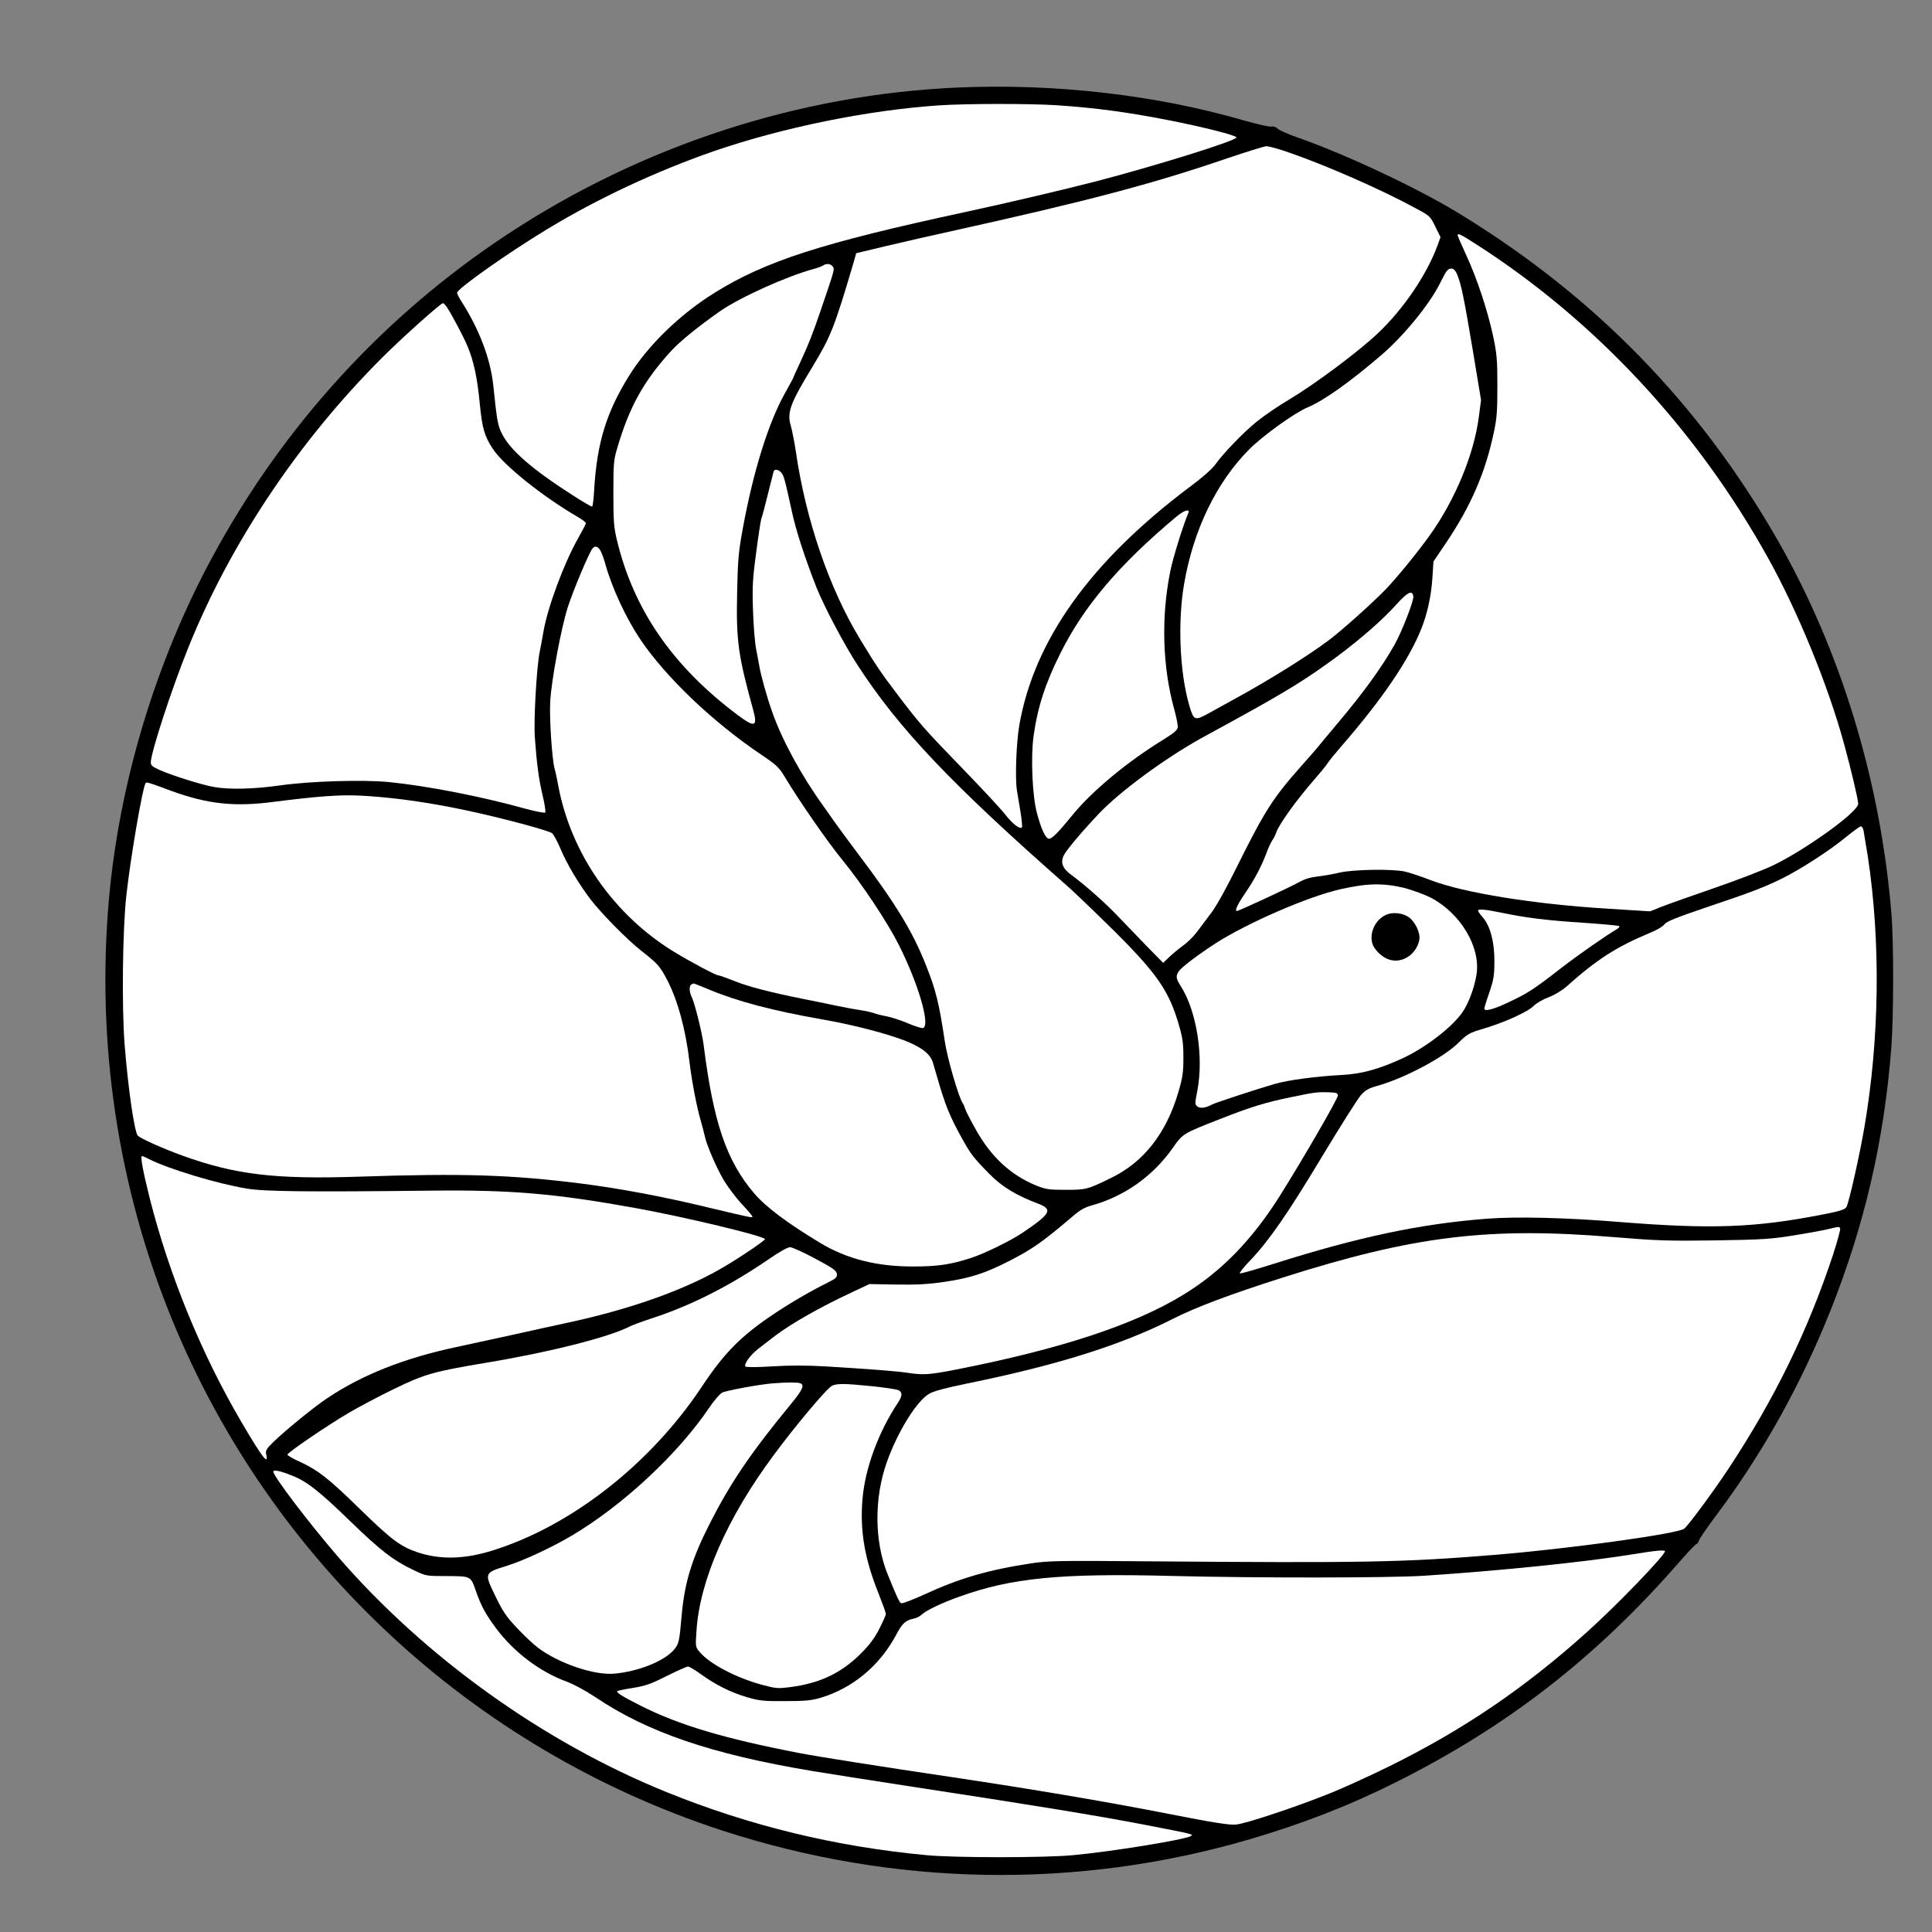 <?xml version="1.0" standalone="no"?>
<!DOCTYPE svg PUBLIC "-//W3C//DTD SVG 20010904//EN"
 "http://www.w3.org/TR/2001/REC-SVG-20010904/DTD/svg10.dtd">
<svg version="1.0" xmlns="http://www.w3.org/2000/svg"
 width="1230pt" height="1230pt" viewBox="0 0 1230 1230"
 preserveAspectRatio="xMidYMid meet">
<rect x="0" y="0" width="1230" height="1230" fill="#808080" stroke="none"/>
<g transform="translate(0,1230) scale(0.1,-0.1)"
fill="#000000" stroke="none">
<path fill="#000000" stroke="none" d="M6105 11743 c-1017 -43 -2019 -370
-2878 -937 -784 -517 -1426 -1220 -1877 -2056 -358 -662 -589 -1428 -656
-2170 -82 -917 55 -1835 401 -2680 632 -1544 1913 -2734 3500 -3253 1098 -358
2263 -378 3360 -57 340 100 636 215 935 365 705 353 1270 791 1799 1398 56 64
106 117 111 117 5 0 12 10 16 22 4 13 54 86 112 163 295 394 537 829 725 1300
217 544 342 1082 388 1675 15 202 16 676 0 860 -70 842 -322 1668 -723 2370
-499 871 -1169 1558 -2037 2086 -263 160 -720 374 -1021 479 -58 20 -114 45
-125 55 -12 12 -29 17 -41 14 -11 -3 -89 15 -174 39 -562 163 -1200 236 -1815
210z"/>
<path fill="#ffffff" stroke="none" d="M6728 11630 c249 -17 445 -43 716 -96
223 -44 427 -96 428 -109 1 -20 -512 -180 -892 -279 -201 -52 -570 -139 -840
-197 -909 -196 -1266 -311 -1589 -512 -223 -138 -429 -339 -549 -534 -142
-230 -201 -423 -219 -717 -3 -59 -9 -109 -13 -111 -4 -2 -61 31 -127 74 -256
164 -395 285 -447 389 -27 53 -32 82 -56 312 -18 166 -88 351 -198 524 -18 28
-32 55 -32 62 0 25 325 255 577 407 318 193 691 367 1053 493 441 152 981 262
1435 293 176 12 584 12 753 1z"/>
<path fill="#ffffff" stroke="none" d="M8206 11329 c236 -81 593 -238 809
-356 88 -47 91 -50 123 -116 l33 -67 -21 -58 c-70 -186 -215 -399 -376 -552
-119 -114 -398 -322 -559 -419 -82 -49 -156 -99 -215 -146 -79 -63 -214 -203
-258 -266 -20 -30 -80 -84 -169 -150 -632 -475 -990 -976 -1084 -1518 -19
-113 -27 -334 -15 -412 3 -19 13 -78 22 -132 9 -54 13 -101 10 -105 -14 -13
-61 24 -106 82 -25 33 -148 165 -274 295 -245 253 -274 286 -425 486 -94 124
-126 172 -222 330 -199 326 -350 766 -413 1205 -9 58 -23 129 -31 158 -26 86
-6 141 140 381 113 187 138 249 257 652 l19 67 192 46 c106 25 293 68 417 95
863 191 1273 299 1750 462 124 42 237 77 251 78 15 1 80 -17 145 -40z"/>
<path fill="#ffffff" stroke="none" d="M9401 10743 c756 -485 1401 -1178 1854
-1993 190 -341 383 -812 485 -1185 48 -177 90 -355 90 -383 0 -51 -336 -293
-545 -393 -66 -31 -235 -96 -375 -144 -140 -48 -289 -101 -330 -117 l-75 -30
-270 17 c-464 28 -914 100 -1125 181 -63 24 -137 49 -165 55 -78 18 -326 14
-415 -6 -41 -10 -105 -21 -141 -25 -45 -5 -83 -16 -120 -37 -49 -28 -383 -183
-394 -183 -16 0 2 40 50 110 62 91 105 172 137 257 11 32 29 69 38 83 10 14
20 35 24 47 16 52 130 210 246 343 36 41 74 87 83 102 9 15 48 62 85 105 261
300 433 553 512 753 37 93 61 204 69 315 l7 110 81 120 c158 235 250 447 304
705 19 88 22 136 22 295 0 168 -4 204 -27 315 -36 166 -103 368 -171 515 -30
65 -55 123 -55 127 0 16 18 7 121 -59z"/>
<path fill="#ffffff" stroke="none" d="M5301 10604 c14 -17 13 -19 -74 -274
-52 -153 -81 -227 -133 -338 -24 -52 -44 -95 -44 -98 0 -2 -24 -46 -53 -98
-105 -187 -202 -499 -269 -866 -26 -143 -31 -196 -35 -400 -7 -309 6 -402 103
-753 28 -104 9 -110 -96 -32 -416 311 -665 671 -772 1115 -20 83 -23 120 -23
300 0 186 2 212 24 285 77 264 169 430 345 622 55 60 176 158 309 251 130 90
429 225 602 271 22 6 47 15 55 21 22 14 46 12 61 -6z"/>
<path fill="#ffffff" stroke="none" d="M9276 10555 c27 -65 44 -149 99 -476
l54 -326 -14 -107 c-31 -239 -151 -528 -311 -752 -75 -106 -214 -276 -283
-347 -79 -82 -272 -255 -356 -319 -132 -100 -383 -257 -605 -378 -47 -26 -120
-66 -163 -90 -93 -51 -97 -49 -127 54 -60 209 -73 531 -31 771 59 342 206 645
413 853 87 88 292 235 372 268 100 41 271 162 471 334 143 123 304 320 372
455 43 86 50 95 75 95 12 0 24 -12 34 -35z"/>
<path fill="#ffffff" stroke="none" d="M2846 10343 c31 -47 104 -185 129 -244
40 -93 64 -205 79 -365 16 -161 29 -208 83 -291 70 -106 317 -304 546 -437 26
-15 47 -32 47 -37 0 -5 -23 -49 -50 -97 -90 -159 -193 -437 -220 -592 -6 -36
-17 -96 -25 -135 -19 -99 -38 -431 -30 -539 12 -170 25 -264 49 -368 14 -56
21 -107 17 -111 -4 -4 -57 6 -117 22 -287 80 -636 148 -878 172 -166 16 -501
6 -691 -21 -168 -24 -328 -28 -425 -10 -78 14 -262 72 -342 107 -47 21 -58 30
-58 49 0 61 131 464 238 729 268 667 705 1320 1239 1852 125 125 369 343 383
343 4 0 16 -12 26 -27z"/>
<path fill="#ffffff" stroke="none" d="M4973 9292 c17 -19 23 -40 67 -242 26
-124 84 -301 158 -490 48 -120 176 -363 262 -495 262 -404 598 -758 1334
-1405 70 -62 294 -279 382 -370 202 -210 270 -315 327 -507 27 -93 31 -123 31
-218 0 -93 -5 -126 -32 -218 -76 -260 -220 -445 -426 -545 -153 -75 -160 -77
-291 -77 -108 0 -127 3 -187 27 -162 66 -287 181 -384 354 -34 60 -65 120 -69
134 -4 14 -11 30 -15 35 -25 33 -99 287 -115 395 -36 242 -57 327 -118 480
-86 220 -196 399 -440 722 -59 79 -120 161 -135 183 -15 22 -52 74 -82 116
-139 193 -262 419 -324 597 -32 88 -73 237 -81 287 -4 22 -13 72 -21 112 -8
39 -17 150 -20 245 -5 151 -3 198 20 369 14 108 29 207 34 220 5 13 24 83 41
154 18 72 34 136 36 143 6 17 29 15 48 -6z"/>
<path fill="#ffffff" stroke="none" d="M7565 9033 c-31 -72 -98 -286 -114
-368 -60 -295 -50 -612 25 -882 14 -50 24 -101 22 -114 -2 -17 -26 -37 -87
-75 -230 -140 -460 -331 -584 -484 -87 -107 -129 -150 -148 -150 -22 0 -51 62
-79 170 -28 110 -38 350 -20 482 25 183 75 338 171 529 150 301 373 563 734
866 53 45 93 57 80 26z"/>
<path fill="#ffffff" stroke="none" d="M3824 8792 c8 -15 22 -54 31 -87 42
-150 131 -341 221 -475 164 -243 464 -529 774 -737 93 -63 110 -79 145 -137
92 -154 273 -415 368 -531 126 -154 289 -400 359 -540 125 -248 202 -513 155
-530 -6 -3 -49 10 -94 29 -45 19 -105 39 -135 45 -29 5 -65 14 -81 20 -15 6
-58 15 -95 21 -37 5 -107 19 -157 29 -49 11 -139 29 -200 41 -209 42 -354 79
-441 115 -48 19 -93 35 -99 35 -17 0 -177 85 -285 151 -382 234 -654 624 -735
1053 -8 44 -19 96 -25 115 -16 64 -33 320 -27 424 7 135 70 471 112 602 35
108 135 346 157 373 17 20 36 14 52 -16z"/>
<path fill="#ffffff" stroke="none" d="M8998 8503 c4 -27 -74 -227 -120 -308
-82 -145 -196 -302 -353 -489 -55 -65 -111 -133 -125 -150 -13 -17 -64 -75
-112 -129 -183 -206 -235 -287 -409 -637 -71 -144 -137 -263 -170 -305 -29
-39 -70 -93 -91 -121 -21 -28 -60 -66 -86 -84 -26 -19 -65 -51 -87 -72 l-40
-38 -105 107 c-58 60 -139 144 -181 188 -78 83 -208 198 -296 263 -59 42 -74
82 -49 129 17 34 125 161 226 267 133 139 410 343 640 472 41 22 145 80 230
126 327 180 448 255 642 398 151 112 295 238 383 337 68 75 97 88 103 46z"/>
<path fill="#ffffff" stroke="none" d="M1090 7265 c231 -84 402 -103 652 -70
281 36 424 46 548 40 318 -17 655 -77 1075 -191 72 -20 138 -41 148 -47 10 -7
35 -52 56 -102 40 -96 115 -221 190 -320 68 -89 235 -259 326 -330 103 -81
116 -95 163 -185 67 -128 118 -317 142 -524 14 -118 46 -284 70 -366 10 -36
22 -80 26 -99 11 -57 73 -201 122 -285 26 -43 77 -111 114 -151 38 -40 68 -76
68 -80 0 -9 3 -10 -287 59 -295 71 -556 119 -803 151 -446 56 -751 66 -1409
44 -540 -18 -793 12 -1133 135 -125 46 -258 105 -280 125 -22 20 -63 305 -85
586 -18 238 -13 718 11 940 25 232 102 683 122 717 7 11 2 13 164 -47z"/>
<path fill="#ffffff" stroke="none" d="M11864 7013 c3 -16 15 -89 27 -163 83
-545 75 -1161 -21 -1724 -30 -178 -100 -488 -115 -511 -10 -16 -42 -26 -156
-48 -430 -84 -706 -93 -1284 -47 -344 28 -656 36 -851 21 -424 -33 -815 -116
-1352 -286 -117 -37 -215 -65 -219 -62 -3 4 26 41 66 82 122 129 238 296 456
659 116 192 227 368 247 391 30 34 50 46 100 60 175 48 429 182 524 277 57 56
68 62 158 89 133 39 283 107 320 145 17 17 60 42 95 55 39 15 84 42 115 69
191 171 317 252 528 340 43 17 86 42 95 56 14 18 74 42 268 108 283 95 370
128 488 187 117 59 298 176 397 258 47 38 90 70 97 70 6 1 14 -11 17 -26z"/>
<path fill="#ffffff" stroke="none" d="M8944 6646 c52 -14 128 -42 167 -62
189 -100 317 -315 289 -489 -13 -83 -50 -182 -89 -239 -65 -94 -231 -223 -376
-291 -155 -72 -264 -102 -395 -109 -156 -8 -340 -32 -425 -57 -105 -30 -377
-119 -399 -131 -40 -22 -74 -26 -92 -13 -17 12 -18 17 -1 102 41 216 -4 503
-104 662 -33 51 -35 68 -13 99 17 25 123 105 234 177 201 129 589 298 795 344
172 39 275 40 409 7z"/>
<path fill="#ffffff" stroke="none" d="M9556 6490 c161 -34 296 -50 528 -65
120 -8 222 -18 225 -21 3 -3 -3 -11 -13 -18 -78 -46 -255 -170 -362 -253 -174
-135 -209 -157 -330 -214 -97 -46 -154 -61 -154 -40 0 6 14 52 32 103 27 80
32 107 32 198 1 123 -27 227 -75 281 -16 18 -29 36 -29 41 0 13 41 9 146 -12z"/>
<path fill="#ffffff" stroke="none" d="M4512 6001 c184 -77 409 -136 723 -191
184 -32 392 -85 515 -131 113 -43 172 -87 189 -143 5 -17 19 -65 31 -106 47
-164 78 -240 153 -375 58 -104 72 -123 175 -228 79 -81 171 -137 306 -188 102
-38 88 -64 -92 -186 -81 -54 -244 -134 -331 -162 -129 -42 -211 -54 -366 -54
-231 -1 -425 48 -595 151 -209 126 -346 229 -419 315 -176 207 -259 450 -321
942 -9 76 -58 271 -76 307 -17 34 -18 75 -1 81 6 3 13 6 13 6 1 1 44 -17 96
-38z"/>
<path fill="#ffffff" stroke="none" d="M8518 5327 c3 -16 -220 -402 -371 -642
-176 -279 -372 -481 -612 -627 -312 -192 -784 -347 -1447 -477 -169 -33 -208
-36 -302 -22 -67 11 -251 25 -531 42 -126 7 -228 7 -340 0 -96 -6 -164 -6
-169 -1 -13 13 31 75 84 115 25 19 72 55 105 81 103 78 288 183 485 275 l115
54 172 -3 c131 -2 204 2 306 17 162 24 255 53 408 131 150 76 219 125 409 287
44 38 76 57 118 68 210 58 391 186 518 366 64 92 66 93 302 185 192 76 290
106 452 139 149 31 164 33 235 31 50 -1 60 -4 63 -19z"/>
<path fill="#ffffff" stroke="none" d="M948 4921 c124 -63 431 -156 622 -188
113 -19 388 -22 1190 -13 500 5 774 -19 1280 -110 312 -56 830 -180 830 -199
0 -8 -129 -97 -240 -164 -249 -152 -607 -281 -1030 -371 -41 -9 -199 -43 -350
-77 -151 -33 -306 -67 -345 -75 -330 -70 -600 -177 -821 -325 -83 -55 -266
-204 -342 -278 -47 -46 -53 -55 -47 -81 16 -73 -25 -20 -157 205 -253 430
-459 931 -584 1423 -44 176 -62 272 -50 272 4 0 23 -8 44 -19z"/>
<path fill="#ffffff" stroke="none" d="M11715 4480 c4 -6 -17 -81 -45 -168
-161 -486 -372 -917 -664 -1360 -89 -135 -251 -356 -283 -384 -35 -32 -740
-129 -1208 -167 -588 -48 -824 -52 -2220 -41 -552 5 -621 3 -730 -13 -271 -41
-457 -95 -680 -198 -74 -34 -140 -59 -147 -56 -12 4 -26 35 -86 182 -86 211
-88 488 -5 719 69 194 192 391 271 434 28 16 112 38 235 63 580 118 986 246
1317 414 142 72 359 154 695 261 836 266 1312 324 2108 258 279 -23 347 -25
647 -21 299 5 352 8 495 31 88 14 187 32 220 40 77 18 73 18 80 6z"/>
<path fill="#ffffff" stroke="none" d="M5190 4287 c114 -61 135 -76 138 -97 2
-22 -5 -29 -55 -54 -102 -50 -235 -127 -343 -199 -211 -141 -317 -247 -463
-467 -328 -493 -834 -888 -1337 -1043 -176 -54 -326 -57 -468 -11 -111 37
-168 79 -372 278 -198 194 -266 247 -386 302 -41 18 -74 38 -74 43 0 13 246
181 390 266 63 37 193 106 288 152 198 96 252 111 592 168 403 67 780 163 909
230 19 9 79 32 135 50 253 82 498 206 745 375 71 49 126 80 141 80 14 -1 86
-33 160 -73z"/>
<path fill="#ffffff" stroke="none" d="M5094 3494 c30 -11 16 -42 -57 -131
-257 -312 -385 -501 -518 -762 -114 -224 -160 -374 -179 -583 -15 -174 -18
-184 -51 -223 -62 -71 -224 -136 -375 -150 -130 -13 -360 66 -492 167 -29 22
-88 78 -131 124 -66 69 -89 103 -136 200 -74 152 -74 150 77 197 107 34 284
117 409 191 327 194 679 523 877 818 29 43 65 84 80 92 28 14 242 53 322 59
88 7 159 7 174 1z"/>
<path fill="#ffffff" stroke="none" d="M5550 3475 c84 -9 161 -20 171 -26 25
-13 24 -37 -4 -79 -124 -186 -209 -416 -226 -613 -17 -203 13 -381 105 -609
24 -61 44 -116 44 -123 0 -7 -19 -50 -42 -95 -30 -59 -63 -103 -116 -156 -125
-125 -262 -191 -452 -215 -80 -10 -91 -9 -183 16 -164 45 -329 132 -393 208
-26 31 -27 34 -20 132 20 322 195 722 491 1120 143 194 345 433 374 444 37 14
79 13 251 -4z"/>
<path fill="#ffffff" stroke="none" d="M1861 2905 c95 -38 171 -98 368 -289
195 -189 274 -250 406 -313 78 -37 79 -37 211 -37 154 -1 150 1 184 -96 33
-94 61 -146 127 -235 113 -152 281 -280 451 -341 45 -17 121 -58 184 -100 332
-223 739 -362 1373 -468 83 -14 357 -57 610 -96 793 -121 1210 -189 1505 -246
323 -62 321 -62 300 -74 -41 -23 -508 -99 -750 -121 -177 -17 -753 -17 -930 0
-579 54 -1127 187 -1655 401 -783 317 -1540 859 -2094 1500 -183 212 -411 512
-411 541 0 14 48 4 121 -26z"/>
<path fill="#ffffff" stroke="none" d="M10600 2424 c0 -26 -308 -345 -495
-513 -398 -358 -788 -623 -1260 -856 -126 -62 -297 -140 -380 -173 -217 -87
-535 -193 -597 -198 -40 -4 -144 12 -438 70 -405 79 -861 156 -1370 232 -437
65 -859 131 -975 154 -471 91 -761 177 -1005 300 -120 61 -159 85 -150 94 3 2
48 12 100 20 80 13 114 25 215 76 66 33 127 60 135 60 9 0 45 -22 81 -48 94
-68 190 -116 294 -147 80 -23 106 -26 244 -25 127 0 167 4 225 21 205 61 378
206 482 402 37 71 59 91 110 102 17 3 40 14 51 25 30 28 130 76 241 115 329
119 643 150 1342 132 555 -14 1392 -13 1615 1 487 32 1023 87 1325 136 152 25
210 30 210 20z"/>
<path fill="#000000" stroke="none" d="M8825 6476 c-66 -29 -105 -107 -90
-175 9 -44 63 -97 112 -111 82 -25 171 35 189 126 8 43 -25 114 -66 144 -39
28 -104 35 -145 16z"/>
</g>
</svg>
